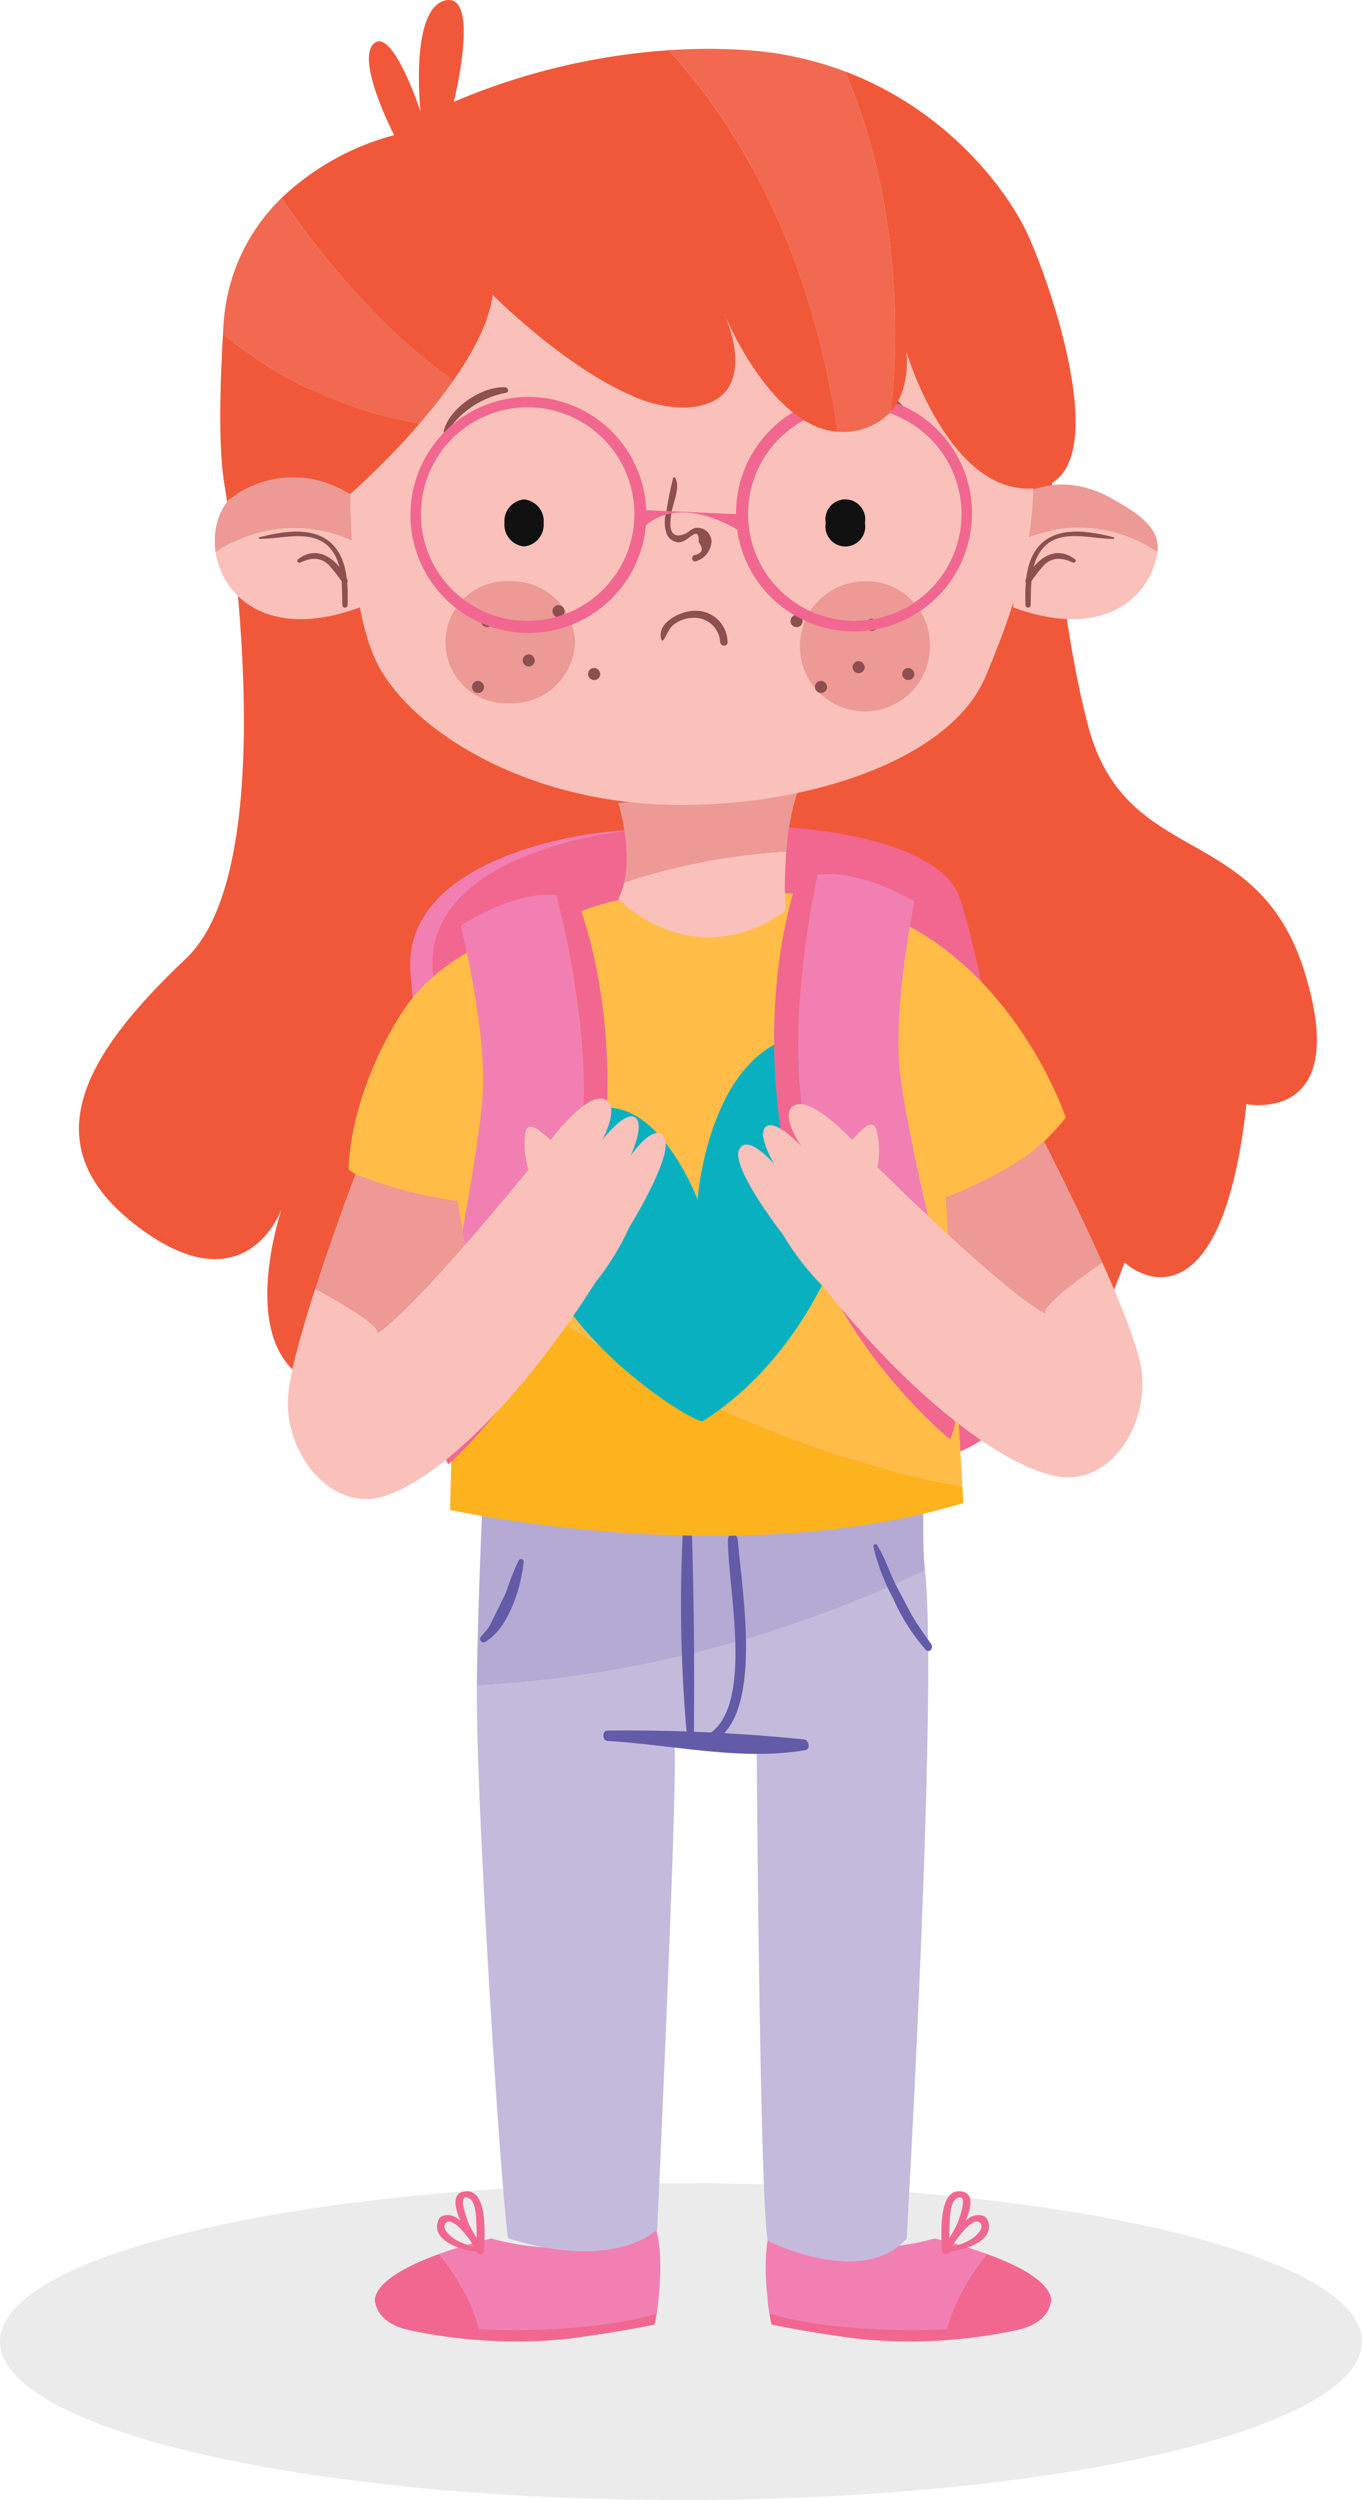 <svg id="Group_27917" data-name="Group 27917" xmlns="http://www.w3.org/2000/svg" xmlns:xlink="http://www.w3.org/1999/xlink" width="173.135" height="317.676" viewBox="0 0 173.135 317.676">
  <defs>
    <clipPath id="clip-path">
      <rect id="Rectangle_10242" data-name="Rectangle 10242" width="173.134" height="317.676" fill="none"/>
    </clipPath>
    <clipPath id="clip-path-3">
      <rect id="Rectangle_10240" data-name="Rectangle 10240" width="173.134" height="40.266" fill="none"/>
    </clipPath>
  </defs>
  <g id="Group_27791" data-name="Group 27791" clip-path="url(#clip-path)">
    <g id="Group_27790" data-name="Group 27790">
      <g id="Group_27789" data-name="Group 27789" clip-path="url(#clip-path)">
        <g id="Group_27788" data-name="Group 27788" transform="translate(0 277.411)" opacity="0.3">
          <g id="Group_27787" data-name="Group 27787">
            <g id="Group_27786" data-name="Group 27786" clip-path="url(#clip-path-3)">
              <path id="Path_25842" data-name="Path 25842" d="M173.134,192.3c0,11.118-38.758,20.133-86.568,20.133S0,203.418,0,192.3s38.756-20.133,86.566-20.133,86.568,9.014,86.568,20.133" transform="translate(0 -172.167)" fill="#bcbcbc"/>
            </g>
          </g>
        </g>
        <path id="Path_25843" data-name="Path 25843" d="M24.609,44.621s8.277,48.654-4.782,61-19.761,23.841-6,34.156,18.191-2.393,18.191-2.393-8.462,24.453,10.847,23.164S73.22,143.172,73.22,143.172s25.648,26.3,48.253,20.417c10.58-1.5,14.519-10.731,17.666-19.348,3.5,3.029,12.674,5.64,15.5-20.123,0,0,13.409,2.684,7.41-16.724s-22.759-13.111-27.555-31.41-5.288-44.412-5.288-44.412S35.748,13.8,24.609,44.621" transform="translate(3.807 16.183)" fill="#f1583a"/>
        <path id="Path_25844" data-name="Path 25844" d="M56.606,65.959s-25.668,2.565-24.184,18.1.179,50.852,8.495,63.762c3.467,5.378,45.7.885,56.745-2.439s11.327-13.6,10.1-24.139-4.637-35.518-8.351-46.811C97.032,67.2,79.445,63.4,56.606,65.959" transform="translate(19.782 39.833)" fill="#f27fb2"/>
        <path id="Path_25845" data-name="Path 25845" d="M58.355,65.872s-25.666,2.567-24.181,18.1.174,50.854,8.491,63.76c3.466,5.382,45.7.886,56.743-2.439s11.329-13.6,10.1-24.137-4.634-35.518-8.348-46.811c-2.377-7.233-19.962-11.032-42.8-8.475" transform="translate(20.853 39.78)" fill="#f16790"/>
        <path id="Path_25846" data-name="Path 25846" d="M96.585,181.563s.33,3.02-4.305,4.073A65.048,65.048,0,0,1,71.648,186.7c-7.281-1-10.593-1.768-10.593-1.768a24.766,24.766,0,0,1-.5-3.364c-.172-2.019,36.033,0,36.033,0" transform="translate(37.014 110.439)" fill="#f16790"/>
        <path id="Path_25847" data-name="Path 25847" d="M87.924,183.344c.491,2.219-5.6,3.58-13.2,3.964a25.476,25.476,0,0,1,5.058-9.555c3.685,1.334,7.633,3.279,8.147,5.591" transform="translate(45.675 108.658)" fill="#f16790"/>
        <path id="Path_25848" data-name="Path 25848" d="M60.923,175.847a33.112,33.112,0,0,0,20.964,1.1,61.183,61.183,0,0,1,6.64,1.967,25.468,25.468,0,0,0-5.059,9.555c-7.705.388-16.968-.227-22.545-1.979,0,0-1.159-6.231,0-10.647" transform="translate(36.927 107.493)" fill="#f27fb2"/>
        <path id="Path_25849" data-name="Path 25849" d="M74.77,180.082c1.553-.388,3.471-.852,4.415-2.253.411-.6.092-1.345-.667-1.138a3.732,3.732,0,0,0-1.347,1.051,14.531,14.531,0,0,0-1.971,2.783c-.248-.143-.49-.287-.732-.43.575-.951,1.173-1.884,1.687-2.873.187-.361,1.8-4.439.052-3.5-.9.485-.857,2.649-.9,3.48a29.887,29.887,0,0,0,.024,3.11c.034.645-.978.645-1,0-.055-1.676-.528-7.629,2.257-7.507,3.514.153-.741,6.622-1.391,7.721a.425.425,0,0,1-.732-.43,10.711,10.711,0,0,1,3.48-3.994c.627-.371,1.864-.462,2.2.366,1.117,2.812-3.488,3.965-5.314,4.081a.238.238,0,0,1-.061-.466" transform="translate(45.4 105.631)" fill="#f16790"/>
        <path id="Path_25850" data-name="Path 25850" d="M29.589,181.563s-.332,3.02,4.3,4.073A65.059,65.059,0,0,0,54.527,186.7c7.281-1,10.594-1.768,10.594-1.768a24.557,24.557,0,0,0,.5-3.364c.177-2.019-36.028,0-36.028,0" transform="translate(18.084 110.439)" fill="#f16790"/>
        <path id="Path_25851" data-name="Path 25851" d="M29.6,183.344c-.493,2.219,5.6,3.58,13.2,3.964a25.569,25.569,0,0,0-5.058-9.555c-3.687,1.334-7.633,3.279-8.147,5.591" transform="translate(18.076 108.658)" fill="#f16790"/>
        <path id="Path_25852" data-name="Path 25852" d="M62.248,175.847a33.111,33.111,0,0,1-20.963,1.1,61.232,61.232,0,0,0-6.643,1.967,25.56,25.56,0,0,1,5.059,9.555c7.7.388,16.967-.227,22.547-1.979,0,0,1.157-6.231,0-10.647" transform="translate(21.176 107.493)" fill="#f27fb2"/>
        <path id="Path_25853" data-name="Path 25853" d="M40.027,180.082c-1.555-.388-3.471-.852-4.417-2.253-.409-.6-.092-1.345.67-1.138a3.722,3.722,0,0,1,1.344,1.051,14.547,14.547,0,0,1,1.974,2.783l.73-.43c-.577-.951-1.171-1.884-1.687-2.873-.19-.361-1.8-4.439-.052-3.5.9.485.856,2.649.9,3.48a29.022,29.022,0,0,1-.029,3.11c-.029.645.983.645,1,0,.056-1.676.529-7.629-2.261-7.507-3.511.153.743,6.622,1.4,7.721a.424.424,0,0,0,.73-.43,10.768,10.768,0,0,0-3.48-3.994c-.627-.371-1.866-.462-2.2.366-1.117,2.812,3.487,3.965,5.314,4.081a.238.238,0,0,0,.063-.466" transform="translate(21.076 105.631)" fill="#f16790"/>
        <path id="Path_25854" data-name="Path 25854" d="M37.622,138.472c-.168,13.843,3.024,64.211,3.975,70.221,0,0,12.1,4.36,18.949-1.057,0,0,2.7-58.536,2.187-61.633,0,0,6.4.759,10.451-.944,0,0,.387,60.214,1.444,63.981,0,0,12,6.066,17.632-.3,0,0,4.007-69.417,2.328-84.894a151.3,151.3,0,0,1-56.965,14.626" transform="translate(22.994 75.705)" fill="#c4badc"/>
        <path id="Path_25855" data-name="Path 25855" d="M94.062,118.757c-2.694-4.552-55.636-.981-55.636-.981S37.757,131.861,37.62,143a151.264,151.264,0,0,0,56.964-14.626c-.44-4.06.037-8.672-.522-9.615" transform="translate(22.997 71.18)" fill="#b4aad3"/>
        <path id="Path_25856" data-name="Path 25856" d="M69.068,121.955c1.508,4.138,3.846,9.432,6.73,12.742" transform="translate(42.22 74.549)" fill="#635ba8"/>
        <path id="Path_25857" data-name="Path 25857" d="M68.915,122.151a26.125,26.125,0,0,0,2.506,6.535,24.958,24.958,0,0,0,4.146,6.521c.451.475,1.055-.248.657-.791a46.054,46.054,0,0,1-3.97-6.316c-1.023-1.99-1.711-4.318-2.866-6.187-.172-.279-.53-.119-.472.238" transform="translate(42.123 74.437)" fill="#635ba8"/>
        <path id="Path_25858" data-name="Path 25858" d="M38.12,132.952c2.887-2.151,3.572-6.123,4.81-9.764" transform="translate(23.302 75.303)" fill="#635ba8"/>
        <path id="Path_25859" data-name="Path 25859" d="M38.466,133.5c2.868-1.55,4.587-6.632,4.945-10.167a.331.331,0,0,0-.622-.2,28.636,28.636,0,0,0-1.9,5.042,14,14,0,0,1-2.889,4.6c-.342.388.09.936.467.733" transform="translate(23.152 75.158)" fill="#635ba8"/>
        <path id="Path_25860" data-name="Path 25860" d="M47.925,136.884c7.966.166,16.622,1.489,25,1.159" transform="translate(29.296 83.675)" fill="#635ba8"/>
        <path id="Path_25861" data-name="Path 25861" d="M48.125,137.792c8.245.469,16.943,2.567,25.155,1.17.691-.118.443-1.3-.153-1.363a222.95,222.95,0,0,0-25-1.123c-.707,0-.7,1.275,0,1.316" transform="translate(29.096 83.426)" fill="#635ba8"/>
        <path id="Path_25862" data-name="Path 25862" d="M54.667,147.788c-.414-9.1-.551-18.208-.414-27.476" transform="translate(33.132 73.545)" fill="#635ba8"/>
        <path id="Path_25863" data-name="Path 25863" d="M55.357,148.026c.1-9.109.015-18.373-.272-27.476-.026-.844-1.034-.835-1.081,0a183.353,183.353,0,0,0,.551,27.476c.058.6.8.64.8,0" transform="translate(32.842 73.306)" fill="#635ba8"/>
        <path id="Path_25864" data-name="Path 25864" d="M55.713,147.895c8.034-2.214,4.879-19.439,4.355-26.177-.076-.954-1.255-.991-1.257,0-.015,6.431,3.688,22.429-3.337,25.134-.553.213-.327,1.2.238,1.043" transform="translate(33.717 73.958)" fill="#635ba8"/>
        <path id="Path_25865" data-name="Path 25865" d="M35.509,131.8s36.112,7.958,65.241-.87l-.119-2.129c-23.236-4.185-45.558-15.5-64.316-30.552Z" transform="translate(21.706 60.061)" fill="#fcb31d"/>
        <path id="Path_25866" data-name="Path 25866" d="M118.658,99.117S110.5,74.479,87.781,71.169s-32.624,2.605-32.624,2.605S40.54,75.5,33.917,86.318s-6.4,19.419-6.4,19.419,4.146,3.277,12.811,3.912q.493.036,1.009.058l-.137,5.718c18.757,15.054,41.08,26.365,64.316,30.552l-2.083-36.71a29.623,29.623,0,0,0,15.225-10.151" transform="translate(16.82 42.889)" fill="#ffbd48"/>
        <path id="Path_25867" data-name="Path 25867" d="M63.8,130.759c-1.018.643-30.136-17.175-19.782-35.526,11.526-12.942,19.11,7.373,19.11,7.373S64.54,82.7,77.481,81.531s7.979,35.582-13.686,49.228" transform="translate(25.546 49.822)" fill="#09b1c0"/>
        <path id="Path_25868" data-name="Path 25868" d="M65.411,69.045c2.957-.5,7.591.633,12.347,3.36,0,0-2.8,13.522-1.851,21.727S81.543,121,81.543,121s1.76,10.855,1.416,16.64C72.913,126.4,65.642,118.466,63.287,97.3c-1.126-10.09.993-22.655,2.124-28.257" transform="translate(38.491 42.135)" fill="#f27fb2"/>
        <path id="Path_25869" data-name="Path 25869" d="M63.493,71.278c.354-1.255,1.474-2,3.079-2.278-1.131,5.6-3.248,18.169-2.124,28.257,2.354,21.164,9.626,29.1,19.672,40.335a6.782,6.782,0,0,1-.694,3.113S67.9,128.273,63.3,108.692s-.819-33.847.195-37.414" transform="translate(37.33 42.179)" fill="#f16790"/>
        <path id="Path_25870" data-name="Path 25870" d="M87.435,112c-5.106-2.364-12.529-9.992-12.529-9.992l-.274-4.835s9.3-3.669,12.418-7.219c0,0,3.983,7.731,7.452,15.484C85.241,111.845,87.435,112,87.435,112" transform="translate(45.622 54.986)" fill="#ed9996"/>
        <path id="Path_25871" data-name="Path 25871" d="M109.465,120.666c-.446-2.865-2.573-8.171-4.94-13.469-7.286,5.042-7.481,6.207-7.233,6.477-5.277-2.617-21.356-18.606-21.356-18.606a10.391,10.391,0,0,0,0-4.194c-.424-2.565-2.074-.395-3.211.733-1.323-1.36-5.652-5.651-7.544-4.263-1.656,1.215,1.1,5.076,1.1,5.076s-3.306-3.53-4.521-2.481,1.1,4.8,1.1,4.8S59.33,90.6,58.339,92.916s5.612,10.765,5.612,10.765l0,0a33.671,33.671,0,0,0,5.129,6.619c11.253,14.123,22.73,22.729,29.6,24.053s11.891-6.619,10.784-13.683" transform="translate(35.599 53.226)" fill="#f9c1b9"/>
        <path id="Path_25872" data-name="Path 25872" d="M17.013,44.728c.851,5.7,6.777,11.252,18.317,7.017V43.684a17.706,17.706,0,0,0-18.317,1.044" transform="translate(10.4 25.442)" fill="#f9c1b9"/>
        <path id="Path_25873" data-name="Path 25873" d="M20.429,39.131c-2.71,1.565-3.861,4.853-3.376,8.092a17.709,17.709,0,0,1,18.319-1.044V40.626s-7.473-5.812-14.943-1.5" transform="translate(10.358 22.945)" fill="#ed9996"/>
        <path id="Path_25874" data-name="Path 25874" d="M20.522,42.852c3.061.013,7.114-1.469,9.27,1.581,1.362,1.927,1.175,4.591,1.246,6.833a.333.333,0,0,0,.665,0c.069-2.564.013-5.775-1.924-7.723-2.378-2.39-6.371-1.632-9.286-.9a.109.109,0,0,0,.029.213" transform="translate(12.48 25.626)" fill="#8e4f4f"/>
        <path id="Path_25875" data-name="Path 25875" d="M23.841,44.819c1.323-.606,2.475-.746,3.614.3a20.334,20.334,0,0,1,1.811,2.336c.274.335.711-.092.558-.43-1.138-2.509-3.737-4.62-6.289-2.6-.24.19.066.506.306.4" transform="translate(14.333 26.662)" fill="#8e4f4f"/>
        <path id="Path_25876" data-name="Path 25876" d="M98.255,44.728c-.849,5.7-6.779,11.252-18.315,7.017V43.684a17.7,17.7,0,0,1,18.315,1.044" transform="translate(48.866 25.442)" fill="#f9c1b9"/>
        <path id="Path_25877" data-name="Path 25877" d="M92.666,40.1c2.707,1.566,6.075,3.471,5.59,6.711A17.7,17.7,0,0,0,79.94,45.766V40.214s5.253-4.431,12.726-.113" transform="translate(48.866 23.358)" fill="#ed9996"/>
        <path id="Path_25878" data-name="Path 25878" d="M92.116,42.639c-2.913-.727-6.909-1.486-9.289.906-1.935,1.945-1.992,5.161-1.922,7.721a.333.333,0,0,0,.665,0c.071-2.262-.1-4.877,1.246-6.832,2.124-3.079,6.236-1.571,9.271-1.581a.11.11,0,0,0,.029-.214" transform="translate(49.446 25.626)" fill="#8e4f4f"/>
        <path id="Path_25879" data-name="Path 25879" d="M87.216,44.423c-2.554-2.019-5.151.089-6.289,2.6-.151.334.28.769.558.43a20.156,20.156,0,0,1,1.809-2.338c1.139-1.044,2.286-.906,3.616-.3.237.108.549-.2.306-.4" transform="translate(49.45 26.662)" fill="#8e4f4f"/>
        <path id="Path_25880" data-name="Path 25880" d="M49.536,71.075a8.01,8.01,0,0,1-.761,2.088s9.35,9.9,21.253,1.55a57.682,57.682,0,0,1,.118-7.565,80.794,80.794,0,0,0-20.61,3.927" transform="translate(29.816 41.047)" fill="#f9c1b9"/>
        <path id="Path_25881" data-name="Path 25881" d="M71.714,62.15,48.776,64.045s1.774,5.673.759,10.087A80.807,80.807,0,0,1,70.145,70.2a32.039,32.039,0,0,1,1.569-8.055" transform="translate(29.816 37.991)" fill="#ed9996"/>
        <path id="Path_25882" data-name="Path 25882" d="M27.648,53.618S27.2,69.27,30.97,77.019s16.38,16.384,33.2,17.932,39.183-3.986,44.277-16.16,7.085-20.589,5.535-32.986-2.212-17.932-13.727-23.467S26.1-11.183,27.648,53.618" transform="translate(16.883 7.084)" fill="#f9c1b9"/>
        <path id="Path_25883" data-name="Path 25883" d="M44.778,42.373a2.776,2.776,0,0,1-2.491,2.989A2.775,2.775,0,0,1,39.8,42.373a2.775,2.775,0,0,1,2.491-2.989,2.776,2.776,0,0,1,2.491,2.989" transform="translate(24.327 24.075)" fill="#111"/>
        <path id="Path_25884" data-name="Path 25884" d="M70.124,42.373a2.532,2.532,0,1,1-4.98,0,2.532,2.532,0,1,1,4.98,0" transform="translate(39.822 24.075)" fill="#111"/>
        <path id="Path_25885" data-name="Path 25885" d="M53.506,37.752a39.567,39.567,0,0,0-.836,4.194,4.637,4.637,0,0,0,.019,2.894,1.782,1.782,0,0,0,1.65,1.065,2.512,2.512,0,0,0,1.005-.462c.174-.1.369-.34.564-.387q.928-.757.854.833.993,1.286-.561,1.647c-.477.177-.269.951.213.769a2.742,2.742,0,0,0,1.975-2.612A1.806,1.806,0,0,0,56.53,44.05c-.67.044-.973.551-1.542.783-2.32.941-1.858-1.834-1.635-2.953.232-1.167,1.068-3.021.427-4.164a.152.152,0,0,0-.274.035" transform="translate(32.056 23.011)" fill="#8e4f4f"/>
        <path id="Path_25886" data-name="Path 25886" d="M52.224,51.85c-.712-2.124,2.388-3.619,4.022-3.677a4.046,4.046,0,0,1,4.384,3.973c0,.628-.868.583-.946,0a3.264,3.264,0,0,0-3.571-3.074,4.02,4.02,0,0,0-2.377.894c-.64.541-.794,1.281-1.268,1.916a.136.136,0,0,1-.245-.032" transform="translate(31.86 29.446)" fill="#8e4f4f"/>
        <path id="Path_25887" data-name="Path 25887" d="M35.363,36.311a11.571,11.571,0,0,1,7.565-5.067c.411-.085.288-.674-.093-.7-2.912-.18-7.227,2.675-7.824,5.617a.194.194,0,0,0,.353.148" transform="translate(21.398 18.667)" fill="#8e4f4f"/>
        <path id="Path_25888" data-name="Path 25888" d="M65.926,30.5c2.849.7,5.646,1.118,7.8,3.329.445.459,1.088-.214.691-.691a10.01,10.01,0,0,0-8.487-3.087.235.235,0,0,0,0,.45" transform="translate(40.198 18.298)" fill="#8e4f4f"/>
        <path id="Path_25889" data-name="Path 25889" d="M51.617,53.591a8.007,8.007,0,0,1-8.247,7.747,7.763,7.763,0,1,1,0-15.5,8.009,8.009,0,0,1,8.247,7.749" transform="translate(21.471 28.023)" fill="#ed9996"/>
        <path id="Path_25890" data-name="Path 25890" d="M79.611,53.591a8.263,8.263,0,1,1-8.248-7.749,8.008,8.008,0,0,1,8.248,7.749" transform="translate(38.583 28.023)" fill="#ed9996"/>
        <path id="Path_25891" data-name="Path 25891" d="M39.483,49.364a.77.77,0,1,1-.765-.865.82.82,0,0,1,.765.865" transform="translate(23.202 29.647)" fill="#8e4f4f"/>
        <path id="Path_25892" data-name="Path 25892" d="M42.771,52.466a.771.771,0,1,1-.765-.867.822.822,0,0,1,.765.867" transform="translate(25.209 31.542)" fill="#8e4f4f"/>
        <path id="Path_25893" data-name="Path 25893" d="M38.768,54.561A.771.771,0,1,1,38,53.694a.819.819,0,0,1,.765.867" transform="translate(22.764 32.822)" fill="#8e4f4f"/>
        <path id="Path_25894" data-name="Path 25894" d="M45.121,48.586a.771.771,0,1,1-.764-.865.821.821,0,0,1,.764.865" transform="translate(26.646 29.171)" fill="#8e4f4f"/>
        <path id="Path_25895" data-name="Path 25895" d="M47.931,53.539a.77.77,0,1,1-.765-.865.821.821,0,0,1,.765.865" transform="translate(28.365 32.199)" fill="#8e4f4f"/>
        <path id="Path_25896" data-name="Path 25896" d="M63.9,49.364a.77.77,0,1,1-.764-.865.819.819,0,0,1,.764.865" transform="translate(38.124 29.647)" fill="#8e4f4f"/>
        <path id="Path_25897" data-name="Path 25897" d="M65.828,54.561a.77.77,0,1,1-.764-.867.818.818,0,0,1,.764.867" transform="translate(39.306 32.822)" fill="#8e4f4f"/>
        <path id="Path_25898" data-name="Path 25898" d="M69.838,49.659a.77.77,0,1,1-.765-.865.82.82,0,0,1,.765.865" transform="translate(41.757 29.827)" fill="#8e4f4f"/>
        <path id="Path_25899" data-name="Path 25899" d="M72.712,53.539a.77.77,0,1,1-.762-.865.819.819,0,0,1,.762.865" transform="translate(43.514 32.199)" fill="#8e4f4f"/>
        <path id="Path_25900" data-name="Path 25900" d="M68.793,53a.77.77,0,1,1-.762-.867.819.819,0,0,1,.762.867" transform="translate(41.119 31.871)" fill="#8e4f4f"/>
        <path id="Path_25901" data-name="Path 25901" d="M62.431,45.776a14.992,14.992,0,1,0-.05,1.963c.786-.772,4.391-3.611,11.6.479a15,15,0,1,0-.14-1.946M47.357,59.841A13.57,13.57,0,1,1,60.926,46.27a13.586,13.586,0,0,1-13.569,13.57m41.582,0a13.57,13.57,0,1,1,13.57-13.57,13.587,13.587,0,0,1-13.57,13.57" transform="translate(19.718 19.054)" fill="#f16790"/>
        <path id="Path_25902" data-name="Path 25902" d="M25.018,15.623a24.387,24.387,0,0,0-7.372,16.348c-.021.3-.035.588-.053.885A52,52,0,0,0,42.6,44.246a68.759,68.759,0,0,0,4.254-5.42c-8.595-6.221-15.744-14.3-21.836-23.2" transform="translate(10.754 9.55)" fill="#f26952"/>
        <path id="Path_25903" data-name="Path 25903" d="M78.445,39.76s.1.214.248.58c1.2,2.7,6.655,14,14.2,14.51C90.263,36.918,83.564,19.638,71.435,6.381a84.442,84.442,0,0,0-27.316,6.558S47.574-1,43.024.058s-3.14,14.116-3.14,14.116-3.551-10.767-5.92-8.648,2.568,11.646,2.568,11.646a33.107,33.107,0,0,0-14.331,8c6.092,8.907,13.242,16.981,21.835,23.2,2.546-3.622,4.57-7.459,5.024-10.913,0,0,8.753,8.846,17.317,12.644a2.793,2.793,0,0,0,.506-1.7,2.793,2.793,0,0,1-.506,1.7,16.19,16.19,0,0,0,7.5,1.674c8.585-.632,5.747-9.134,4.813-11.442-.16-.366-.248-.58-.248-.58" transform="translate(13.571 0)" fill="#f1583a"/>
        <path id="Path_25904" data-name="Path 25904" d="M75.171,6.722A43.211,43.211,0,0,0,63.2,4.055a72.045,72.045,0,0,0-10.444-.029C64.885,17.284,71.584,34.562,74.212,52.494a8.3,8.3,0,0,0,6.83-2.581C82.5,35.09,80.849,20.144,75.171,6.722" transform="translate(32.25 2.354)" fill="#f26952"/>
        <path id="Path_25905" data-name="Path 25905" d="M89.929,26.433c-2.583-5.673-10.222-15.882-23.262-20.8C72.347,19.055,74,34,72.539,48.824c2.559-3.023,1.921-7.567,1.921-7.567S79.868,59.4,90.6,58.62s2.618-24.951-.675-32.187" transform="translate(40.753 3.443)" fill="#f1583a"/>
        <path id="Path_25906" data-name="Path 25906" d="M18.506,47.371A13.319,13.319,0,0,1,33.9,46.686a100.011,100.011,0,0,0,8.84-8.978,52,52,0,0,1-25.007-11.39c-1.121,18.934.778,21.053.778,21.053" transform="translate(10.62 16.088)" fill="#f1583a"/>
        <path id="Path_25907" data-name="Path 25907" d="M57.356,25.254c-.148-.364-.248-.578-.248-.578s.087.214.248.578" transform="translate(34.909 15.084)" fill="#f26952"/>
        <path id="Path_25908" data-name="Path 25908" d="M49.51,70.611c-2.978-.375-7.559.959-12.194,3.885,0,0,3.377,13.391,2.781,21.628s-4.481,27.084-4.481,27.084-1.3,10.918-.7,16.682C44.47,128.238,51.4,120,52.842,98.75c.69-10.13-1.963-22.592-3.332-28.14" transform="translate(21.248 43.125)" fill="#f27fb2"/>
        <path id="Path_25909" data-name="Path 25909" d="M52.625,72.731c-.411-1.242-1.56-1.94-3.174-2.145,1.37,5.548,4.022,18.011,3.334,28.139-1.449,21.246-8.374,29.49-17.927,41.139a6.763,6.763,0,0,0,.823,3.081S50.664,129.864,54.421,110.1s-.632-33.85-1.8-37.371" transform="translate(21.308 43.148)" fill="#f16790"/>
        <path id="Path_25910" data-name="Path 25910" d="M32.6,112.921c4.824-2.9,11.382-11.287,11.382-11.287L42.956,96A55.145,55.145,0,0,1,29.99,92.591s-2.51,6.487-5.122,14.568c9.9,5.37,7.731,5.762,7.731,5.762" transform="translate(15.201 56.6)" fill="#ed9996"/>
        <path id="Path_25911" data-name="Path 25911" d="M22.725,124.722c.135-2.9,1.679-8.4,3.461-13.923,7.786,4.225,8.106,5.364,7.889,5.659,4.963-3.171,19.224-20.8,19.224-20.8a10.4,10.4,0,0,1-.451-4.168c.148-2.6,2.016-.616,3.274.383,1.167-1.5,5.008-6.226,7.04-5.05,1.774,1.028-.548,5.163-.548,5.163s2.908-3.865,4.228-2.955-.578,4.89-.578,4.89,3.063-4.494,4.3-2.3-4.423,11.311-4.423,11.311l0-.006a33.757,33.757,0,0,1-4.384,7.133c-9.666,15.256-20.149,25.049-26.836,27.105s-12.533-5.3-12.2-12.441" transform="translate(13.883 52.96)" fill="#f9c1b9"/>
      </g>
    </g>
  </g>
</svg>
